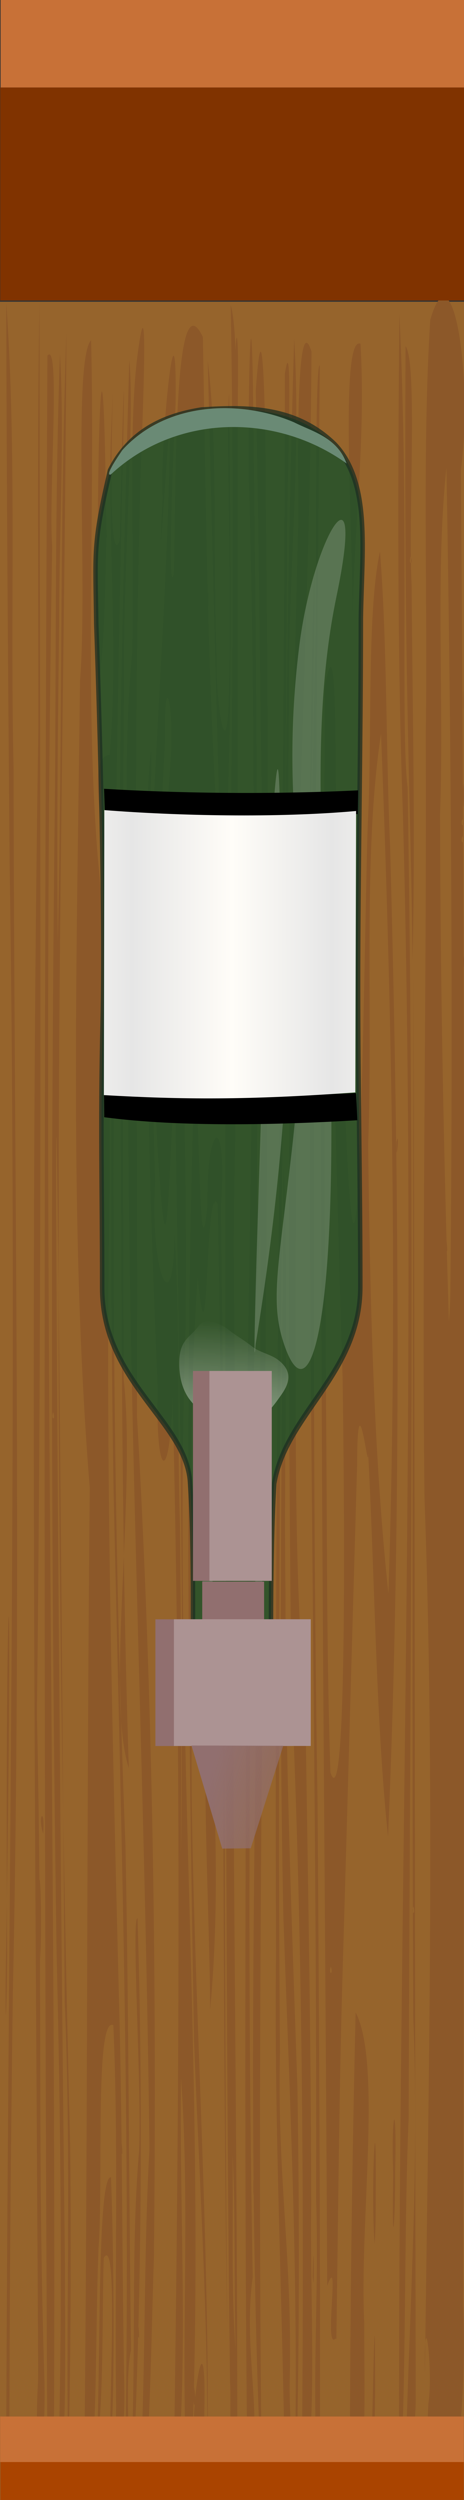 <?xml version="1.0" encoding="UTF-8" standalone="no"?>
<svg
   xmlns:dc="http://purl.org/dc/elements/1.1/"
   xmlns:cc="http://creativecommons.org/ns#"
   xmlns:rdf="http://www.w3.org/1999/02/22-rdf-syntax-ns#"
   xmlns:svg="http://www.w3.org/2000/svg"
   xmlns="http://www.w3.org/2000/svg"
   xmlns:xlink="http://www.w3.org/1999/xlink"
   xmlns:sodipodi="http://sodipodi.sourceforge.net/DTD/sodipodi-0.dtd"
   xmlns:inkscape="http://www.inkscape.org/namespaces/inkscape"
   height="835.962"
   width="155.375"
   sodipodi:docname="drinks.svg"
   inkscape:version="1.0 (4035a4fb49, 2020-05-01)"
   version="1.1"
   viewBox="0 0 155.375 835.962"
   id="svg2">
  <rect x="0" y="0" width="155.375" height="835.962" fill="#333333" stroke="none"/>
  <sodipodi:namedview
     inkscape:current-layer="svg2"
     inkscape:window-maximized="1"
     inkscape:window-y="0"
     inkscape:window-x="0"
     inkscape:cy="298.5129"
     inkscape:cx="150.76504"
     inkscape:zoom="1.0141612"
     showgrid="false"
     id="namedview32"
     inkscape:window-height="1016"
     inkscape:window-width="1920"
     inkscape:pageshadow="2"
     inkscape:pageopacity="0"
     guidetolerance="10"
     gridtolerance="10"
     objecttolerance="10"
     borderopacity="1"
     bordercolor="#666666"
     pagecolor="#ffffff" />
  <defs
     id="defs4">
    <linearGradient
       id="linearGradient202"
       inkscape:collect="always">
      <stop
         id="stop198"
         offset="0"
         style="stop-color:#916f6f;stop-opacity:1;" />
      <stop
         id="stop200"
         offset="1"
         style="stop-color:#916f6f;stop-opacity:0;" />
    </linearGradient>
    <linearGradient
       id="linearGradient3266-0">
      <stop
         offset="0"
         style="stop-color:#cccccc;stop-opacity:.554"
         id="stop3268-7" />
      <stop
         offset="1"
         style="stop-color:#cccccc;stop-opacity:0"
         id="stop3270-5" />
    </linearGradient>
    <linearGradient
       x1="1022.5"
       y1="614.4"
       gradientTransform="matrix(1.242,0,0,1.242,-790.47,-151.2)"
       x2="933.37"
       gradientUnits="userSpaceOnUse"
       spreadMethod="reflect"
       y2="614.4"
       id="linearGradient3016">
      <stop
         offset="0"
         style="stop-color:#e6e6e6"
         id="stop3239-7" />
      <stop
         offset="1"
         style="stop-color:#fffdf8"
         id="stop3241-5" />
    </linearGradient>
    <linearGradient
       x1="910.66"
       y1="303.52"
       gradientTransform="matrix(1.242,0,-0.079,1.242,-752.78,-124.55)"
       x2="909.31"
       gradientUnits="userSpaceOnUse"
       y2="379.42"
       id="linearGradient3019">
      <stop
         offset="0"
         style="stop-color:#ffffff"
         id="stop3147-7" />
      <stop
         offset="1"
         style="stop-color:#ffffff;stop-opacity:0"
         id="stop3149-6" />
    </linearGradient>
    <linearGradient
       x1="468.31"
       y1="190.76"
       gradientTransform="matrix(-1.235,-0.138,-0.138,1.235,934.02,-85.436)"
       x2="404.06"
       gradientUnits="userSpaceOnUse"
       xlink:href="#linearGradient3266-0"
       y2="290.52"
       id="linearGradient3027" />
    <linearGradient
       x1="358.65"
       y1="318.13"
       gradientTransform="matrix(1.237,-0.121,0.121,1.237,-194.39,-83.27)"
       x2="431.73"
       gradientUnits="userSpaceOnUse"
       xlink:href="#linearGradient3266-0"
       y2="163.16"
       id="linearGradient3030" />
    <linearGradient
       gradientTransform="matrix(1.256,0,0,1.556,-18.749,-261.415)"
       gradientUnits="userSpaceOnUse"
       y2="485.869"
       x2="93.566"
       y1="467.252"
       x1="44.718"
       id="linearGradient204"
       xlink:href="#linearGradient202"
       inkscape:collect="always" />
    <clipPath
       id="clipPath218"
       clipPathUnits="userSpaceOnUse">
      <rect
         y="-2.242"
         x="-1.253"
         height="487.032"
         width="95.026"
         id="rect220"
         style="fill:#916f6f;stroke-width:1.013" />
    </clipPath>
    <clipPath
       id="clipPath222"
       clipPathUnits="userSpaceOnUse">
      <rect
         y="-2.242"
         x="-1.253"
         height="487.032"
         width="95.026"
         id="rect224"
         style="fill:#916f6f;stroke-width:1.013" />
    </clipPath>
    <clipPath
       id="clipPath226"
       clipPathUnits="userSpaceOnUse">
      <rect
         y="-2.242"
         x="-1.253"
         height="487.032"
         width="95.026"
         id="rect228"
         style="fill:#916f6f;stroke-width:1.013" />
    </clipPath>
    <clipPath
       id="clipPath230"
       clipPathUnits="userSpaceOnUse">
      <rect
         y="-2.242"
         x="-1.253"
         height="487.032"
         width="95.026"
         id="rect232"
         style="fill:#916f6f;stroke-width:1.013" />
    </clipPath>
    <clipPath
       id="clipPath234"
       clipPathUnits="userSpaceOnUse">
      <rect
         y="-2.242"
         x="-1.253"
         height="487.032"
         width="95.026"
         id="rect236"
         style="fill:#916f6f;stroke-width:1.013" />
    </clipPath>
    <clipPath
       id="clipPath238"
       clipPathUnits="userSpaceOnUse">
      <rect
         y="-2.242"
         x="-1.253"
         height="487.032"
         width="95.026"
         id="rect240"
         style="fill:#916f6f;stroke-width:1.013" />
    </clipPath>
    <clipPath
       id="clipPath242"
       clipPathUnits="userSpaceOnUse">
      <rect
         transform="scale(-1)"
         y="-1015.594"
         x="-529.625"
         height="1057.173"
         width="313.463"
         id="rect244"
         style="fill:#916f6f;stroke-width:2.71" />
    </clipPath>
    <clipPath
       clipPathUnits="userSpaceOnUse"
       id="clipPath242-2">
      <rect
         style="fill:#916f6f;stroke-width:2.71"
         id="rect244-9"
         width="313.463"
         height="1057.173"
         x="-529.625"
         y="-1015.594"
         transform="scale(-1)" />
    </clipPath>
    <linearGradient
       id="linearGradient3030-1"
       y2="163.16"
       xlink:href="#linearGradient3266-0"
       gradientUnits="userSpaceOnUse"
       x2="431.73"
       gradientTransform="matrix(1.237,-0.121,0.121,1.237,-194.39,-83.27)"
       y1="318.13"
       x1="358.65" />
    <linearGradient
       id="linearGradient3027-0"
       y2="290.52"
       xlink:href="#linearGradient3266-0"
       gradientUnits="userSpaceOnUse"
       x2="404.06"
       gradientTransform="matrix(-1.235,-0.138,-0.138,1.235,934.02,-85.436)"
       y1="190.76"
       x1="468.31" />
    <linearGradient
       id="linearGradient3019-9"
       y2="379.42"
       gradientUnits="userSpaceOnUse"
       x2="909.31"
       gradientTransform="matrix(1.242,0,-0.079,1.242,-752.78,-124.55)"
       y1="303.52"
       x1="910.66">
      <stop
         id="stop3147-7-3"
         style="stop-color:#ffffff"
         offset="0" />
      <stop
         id="stop3149-6-6"
         style="stop-color:#ffffff;stop-opacity:0"
         offset="1" />
    </linearGradient>
    <linearGradient
       id="linearGradient3016-0"
       y2="614.4"
       spreadMethod="reflect"
       gradientUnits="userSpaceOnUse"
       x2="933.37"
       gradientTransform="matrix(1.242,0,0,1.242,-790.47,-151.2)"
       y1="614.4"
       x1="1022.5">
      <stop
         id="stop3239-7-6"
         style="stop-color:#e6e6e6"
         offset="0" />
      <stop
         id="stop3241-5-2"
         style="stop-color:#fffdf8"
         offset="1" />
    </linearGradient>
    <clipPath
       clipPathUnits="userSpaceOnUse"
       id="clipPath238-6">
      <rect
         style="fill:#916f6f;stroke-width:1.013"
         id="rect240-1"
         width="95.026"
         height="487.032"
         x="-1.253"
         y="-2.242" />
    </clipPath>
    <clipPath
       clipPathUnits="userSpaceOnUse"
       id="clipPath234-8">
      <rect
         style="fill:#916f6f;stroke-width:1.013"
         id="rect236-7"
         width="95.026"
         height="487.032"
         x="-1.253"
         y="-2.242" />
    </clipPath>
    <clipPath
       clipPathUnits="userSpaceOnUse"
       id="clipPath230-9">
      <rect
         style="fill:#916f6f;stroke-width:1.013"
         id="rect232-2"
         width="95.026"
         height="487.032"
         x="-1.253"
         y="-2.242" />
    </clipPath>
    <clipPath
       clipPathUnits="userSpaceOnUse"
       id="clipPath226-0">
      <rect
         style="fill:#916f6f;stroke-width:1.013"
         id="rect228-2"
         width="95.026"
         height="487.032"
         x="-1.253"
         y="-2.242" />
    </clipPath>
    <clipPath
       clipPathUnits="userSpaceOnUse"
       id="clipPath222-3">
      <rect
         style="fill:#916f6f;stroke-width:1.013"
         id="rect224-7"
         width="95.026"
         height="487.032"
         x="-1.253"
         y="-2.242" />
    </clipPath>
    <clipPath
       clipPathUnits="userSpaceOnUse"
       id="clipPath218-2">
      <rect
         style="fill:#916f6f;stroke-width:1.013"
         id="rect220-2"
         width="95.026"
         height="487.032"
         x="-1.253"
         y="-2.242" />
    </clipPath>
  </defs>
  <g
     transform="matrix(0.259,0,0,1.939,0.128,1.628)"
     id="g573">
    <g
       id="g12"
       transform="matrix(1.001,0,0,0.623,-0.493,-224.988)">
      <g
         id="g10"
         transform="matrix(1.172,0,0,1.19,1.2857e-6,443.32)">
        <path
           id="path6"
           fill="#96642c"
           d="M 0,256 V 0 H 256 512 V 256 512 H 256 0 Z" />
        <path
           id="path8"
           d="M 6.814,501.4 C 8.493,377.85 19.651,254.24 10.606,130.73 8.93,87.165 7.295,43.784 6.885,0.19 18.709,35.083 11.009,72.256 14.94,108.2 c 0.605,95.044 8.964,190.32 -0.782,285.16 -2.341,36.731 -3.841,73.527 -3.827,110.34 -2.665,8.981 -5.205,1.955 -3.517,-2.295 z m 35.125,-25.15 c -3.179,-125.7 -9.012,-251.66 0.349,-377.23 0.092,-33.006 -1.399,-66.074 1.236,-99.02 0.4,115.88 3.276,218.66 -2.822,328.56 6.641,65.97 0.299,101.84 8.348,155.6 1.194,22.219 -12.517,19.49 -7.094,-0.579 l 0.055,-3.668 z m 10.498,32.5 c -4.728,-177.23 -3.952,-333.12 -0.185,-496.2 14.787,-3.938 1.079,33.058 5.263,44.161 -12.609,156.39 5.707,302.75 1.764,447.87 -0.938,2.606 -3.723,5.543 -6.842,4.172 z m 12.043,-6.75 c 4.606,-39.39 2.294,-79.04 -2.14,-118.29 -6.205,-89.43 -6.656,-179.17 -1.85,-268.67 1.466,-34.208 -0.025,-69.561 5.559,-102.96 5.268,18.734 -0.984,41.842 -0.843,62.327 -1.55,24.817 -2.751,49.713 -1.544,74.573 5.35,-47.15 1.795,-94.968 9.52,-141.9 -1.506,67.218 -8.65,134.23 -8.433,201.53 -1.339,73.723 4.099,147.37 12.6,220.53 1.28,21.885 0.491,60.196 -2.488,71.842 -1.965,-35.12 3.498,-70.53 -3.531,-105.35 -13.278,-364.96 -12.07,-165.81 0.341,62.74 -0.43,10.898 2.779,45.058 -7.191,43.625 z m -5.876,-243.73 c -3.092,1.816 3.247,2.117 0,0 z m 33.89,251.19 c 4.425,-77.77 2.776,-155.73 6.418,-233.54 -22.893,-60.04 -14.117,-125.35 -10.715,-187.84 8.721,-22.85 -8.336,-74.557 12.203,-79.139 4.531,40.003 -7.348,81.614 7.42,120.54 11.974,25.458 13.775,53.397 12.792,81.153 -4.874,56.428 3.692,127.48 11.28,190.78 3.146,28.045 2.54,56.222 5.162,84.269 1.124,13.766 -11.902,25.17 -9.054,4.086 -1.929,-29.52 2.897,-59.823 -3.08,-88.867 -20.623,-2.229 -10.912,36.585 -16.33,51.892 -3.765,18.858 -0.726,44.373 -12.081,58.666 l -2.289,-0.706 -1.724,-1.288 z m 12.916,-6.96 c 6.58,-17.962 0.547,-66.886 16.939,-66.208 3.3,18.631 4.532,53.828 -0.788,62.681 -1.341,-11.773 8.776,-49.667 -7.247,-43.942 -2.139,14.22 0.634,32.618 -8.905,47.469 z m 32.202,2.75 c 6.979,-76.491 -4.453,-152.84 -12.463,-228.75 -3.411,-43.114 -3.244,-86.448 -0.96,-129.62 -1.275,-16.683 -33.837,-41.094 -3.305,-41.474 9.511,-23.074 -1.614,-48.772 1.186,-72.994 7.793,-38.624 -8.461,33.789 9.991,23.083 0.969,-11.832 6.441,-55.829 3.702,-22.398 -11.982,108.2 -17.345,218.41 2.509,326.03 3.658,39.01 3.669,78.232 6.142,117.32 -7.823,7.446 1.508,22.79 -6.802,28.809 z m 5.631,1.25 c 7.916,-25.138 0.165,-52.147 10.028,-76.391 3.094,-13.963 -8.722,-54.714 -1.694,-54.075 6.242,42.613 4.262,86.333 -4.544,128.25 -0.463,1.96 -2.267,1.792 -3.791,2.212 z m 10.096,2.75 c 7.676,-26.102 4.456,-53.859 11.365,-79.603 -4.894,-88.305 -24.949,-176.65 -23.29,-259.32 3.215,-29.474 -8.624,-60.189 4.251,-88.622 2.946,-22.438 -4.532,-50.67 5.37,-68.464 15.181,-25.055 3.9,23.093 3.249,32.228 -8.418,70.816 -1.864,117.84 -3.369,213.6 17.979,65.9 21.922,133.4 18.675,196.44 -2.558,12.532 -4.787,57.899 -16.251,53.737 z m 38.261,-6.5 c 5.875,-82.585 8.265,-165.84 -1.422,-248.24 -2.902,21.359 -18.936,19.28 -16.385,-1.507 -8.539,-44.68 -17.351,-91.262 -4.436,-136.07 6.539,-29.721 16.617,-58.917 18.188,-89.525 -4.202,8.26 -14.673,46.27 -8.314,18.053 -3.442,-11.568 15.979,-52.29 14.283,-21.81 -2.115,9.301 -9.487,45.923 -1.964,39.745 2.616,-19.805 -0.732,-69.771 32.023,-55.181 3.154,35.664 4.595,71.495 13.838,106.2 -0.321,24.37 2.11,57.667 -12.691,76.003 -8.241,-17.686 1.09,-45.603 -13.005,-58.379 -18.686,32.417 -4.312,49.207 -7.177,106.3 -14.467,95.279 24.029,177.94 6.048,266.79 -3.925,-19.871 -1.758,10.484 -6.463,-8.676 -3.151,-27.773 4.647,-55.988 -4.635,-83.321 -1.927,29.802 7.569,61.39 -3.244,90.315 -5.702,7.739 -4.782,6.961 -4.645,-0.704 z m 2.006,2.521 c -3.092,1.816 3.247,2.117 0,0 z m 7.03,-183.36 c 0.303,-40.418 -4.535,-92.033 -7.698,-138.11 -6.342,8.397 -7.359,49.613 -16.737,20.717 -13.08,-32.332 1.772,-66.349 11.635,-97.324 4.877,-12.577 -7.252,-23.89 -5.991,-5.161 -8.095,33.416 -16.818,68.093 -10.831,102.62 -6.031,21.587 20.958,33.752 21.243,11.959 6.559,21.466 2.768,45.281 6.013,67.675 1.327,25.592 1.99,51.242 1.027,76.86 1.589,-13.023 0.768,-26.166 1.339,-39.24 z m -19.289,-90.452 c -2.81,-7.622 3.811,4.131 0,0 z m 33.474,271.04 c -7.456,-11.866 13.136,-37.835 10.308,-11.258 1.793,7.568 -5.302,32.212 -10.308,11.258 z m 13.16,8.25 c 3.328,-36.091 -7.904,-71.1 -14.102,-106.09 -6.096,-74.271 -10.707,-149.43 0.128,-223.51 6.691,5.106 5.052,49.114 14.632,29.026 -1.283,-19.782 22.345,-22.186 14.812,0.352 5.598,87.307 3.014,174.87 7.006,262.24 -6.45,-87.502 -2.242,-175.48 -10.546,-262.88 -14.248,-6.692 -9.476,44.191 -22.06,17.023 -12.612,38.854 -6.726,80.396 -6.618,120.46 3.442,53.39 20.757,105.77 17.423,159.51 z m 25.566,-26.5 c -4.219,-65.566 -5.777,-202.21 -5.026,-303.65 7.02,-59.598 10.791,-119.88 5.724,-179.8 12.267,8.193 2.06,56.021 5.345,21.018 -1.476,-17.208 3.88,-18.466 2.542,-0.818 -1.168,61.606 2.076,123.33 -3.925,184.78 -2.051,26.634 3.333,52.874 -1.194,79.44 -1.26,73.539 5.137,147.02 4.452,220.58 -11.967,12.023 -5.997,-16.65 -7.918,-21.552 z m 6.039,-8 c -1.731,-14.482 0.012,-33.635 -3.321,-45.221 1.007,15.061 -1.786,30.643 3.321,45.221 z m 13.299,33 c -4.443,-78.11 -1.944,-158.25 -0.484,-254.51 5.315,-69.448 11.485,-139.38 2.459,-208.81 -2.817,-11.423 1.281,-58.307 3.896,-26.381 2.397,39.385 4.063,78.844 4.915,118.3 0.176,24.683 -0.198,49.364 -0.509,74.044 12.41,-26.934 3.523,-57.918 6.138,-86.494 -2.961,-34.912 -3.583,-69.951 -7.449,-104.7 9.32,-28.143 11.246,17.257 11.119,27.088 9.21,167.22 -13.286,310.48 -4.274,461.46 -22.072,-95.888 0.317,-202.1 -1.833,-292.62 -13.288,34.965 -3.817,66.052 -11.49,122.71 -1.138,40.066 -0.333,80.212 3.139,120.15 -11.518,17.904 13.867,33.03 -5.626,49.775 z m 41.186,0.5 c -1.881,-42.287 -12.358,-83.945 -9.82,-126.47 -2.573,-122.29 9.164,-244.28 9.689,-366.53 9.786,-13.416 1.692,30.528 2.429,38.892 -2.361,105.02 -12.197,233.98 -7.849,351.65 -3.266,29.054 14.115,48.168 10.692,76.789 -0.778,8.409 7.399,22.393 -5.142,25.675 z m 10.415,-2.5 c 5.293,-44.249 -4.963,-88.016 -12.162,-131.32 -5.793,-58.265 -1.167,-116.81 0.209,-175.17 6.174,32.721 -0.1,66.239 2.103,99.317 -0.125,38.867 6.995,77.176 13.135,115.32 2.379,30.908 2.195,62.067 -1.471,92.868 l -1.197,0.119 z m 7.884,3.23 c 2.904,-62.973 1.806,-126.6 -11.188,-188.44 -5.067,-90.85 -3.653,-182.2 7.706,-272.55 -0.716,-11.295 -2.508,-49.041 14.404,-37.913 -1.248,44.103 -10.981,87.366 -15.517,131.11 -4.109,150.87 -2.35,145.67 9.265,191.47 2.504,36.091 5.871,72.559 5.91,108.55 -1.485,22.941 7.77,53.416 -9.703,66.913 l -0.311,0.84 -0.566,0.032 z m 15.99,-68.98 c 1.582,-122.52 -16.229,-245.44 0.066,-367.56 0.01,-16.439 -1.273,-60.105 3.993,-59.1 -4.605,111.34 -10.617,222.94 -2.464,334.26 1.839,53.9 3.233,107.83 2.571,161.77 -11.068,-21.861 -0.329,-46.404 -4.166,-69.376 z m 37.268,65.75 c -0.085,-36.525 2.216,-73.034 6.291,-109.32 29.176,11.87 3.933,49.079 9.513,72.245 -0.458,10.809 4.923,45.08 -15.804,37.079 z m 22.712,0 c 2.246,-12.724 5.099,-55.084 5.067,-21.311 -0.155,7.33 -1.202,14.93 -5.067,21.311 z m 31.552,-3 c -1.869,-128.49 20.836,-257.1 4.084,-385.36 -6.439,-38.43 -5.388,-77.314 -3.869,-116.09 10.914,46.484 1.125,96.792 9.103,110.27 8.134,103 2.624,206.36 1.135,309.49 -5.469,27.125 -2.32,63.442 -9.776,85.429 z m 7.482,-5 c 4.116,-33.418 14.722,-66.42 8.044,-100.28 -1.811,-81.171 0.018,-162.36 0.346,-243.53 1.395,110.76 1.366,221.84 2.384,332.42 0.161,7.157 -13.246,33.002 -10.774,11.398 z m 8.225,-125.98 c -3.092,1.816 3.247,2.117 0,0 z m 16.608,115.51 c 5.344,-7.91 -5.267,-25.516 -3.966,-6.637 4.048,-67.882 11.287,-136.44 -0.437,-203.97 -3.112,-59.168 2.573,-118.39 1.412,-177.65 2.288,-31.776 -4.117,-66.116 4.963,-96.33 24.308,-17.71 47.477,13.077 33.68,35.054 5.356,142.29 3.732,284.71 2.485,427.07 4.014,20.134 -6.76,47.755 -28.903,44.544 -8.514,-3.533 -11.953,-13.841 -9.233,-22.087 z m 24.14,-258.78 c 2.977,-63.817 0.909,-127.79 -4.339,-191.44 -12.492,24.572 -2.415,54.173 -7.055,80.695 0.337,39.524 4.033,78.963 9.769,118.05 0.98,-2.361 1.473,-4.762 1.625,-7.309 z m -4.283,-9.417 c -1.302,-5.882 2.28,1.853 0,0 z m 17.525,-96.312 c -3.092,1.816 3.247,2.117 0,0 z m 0,-4 c -3.092,1.816 3.247,2.117 0,0 z m -189.53,385.31 c -1.302,-5.882 2.28,1.853 0,0 z m -106.31,-16.349 c -5.2,-10.991 5.12,-0.315 0,0 z m 155.93,-15.42 c -13.027,2.86 5.594,-20.978 -9.077,-12.262 -2.23,-98.242 -7.792,-196.49 -6.487,-294.77 1.083,-25.638 4.323,-51.529 3.715,-76.958 15.618,-19.028 10.098,23.307 13.74,34.129 1.368,25.262 5.409,50.115 11.002,74.683 14.127,57.126 19.2,-58.224 22.851,-77.716 4.869,-19.869 -1.337,-48.594 13.329,-62.845 8.054,21.594 6.444,46.133 11.204,68.822 9.667,76.18 12.966,154.72 -2.312,230.13 -14.271,-28.485 -14.479,-63.401 -23.326,-94.363 6.223,20.138 -10.51,-17.431 -10.756,7.949 -5.61,40.494 -10.868,81.078 -16.488,121.6 -3.524,27.064 -4.495,54.742 -6.384,81.686 l -1.009,-0.088 z m -5.081,-86.538 c -3.092,1.816 3.247,2.117 0,0 z m 12.965,-136.88 c -4.878,-32.036 -7.76,-64.371 -13.83,-96.223 -10.144,32.581 -4.539,67.52 -4.492,101.09 1.427,28.952 0.374,58.122 4.916,86.845 20.886,13.332 14.012,-83.322 13.406,-91.714 z m 50.495,50.153 c 10.254,-66.482 3.974,-134.29 -8.133,-200.08 -20.221,27.952 -8.855,63.891 -14.174,95.514 1.865,35.652 6.039,72.245 22.306,104.56 z m -276.08,172.52 c -1.563,-7.663 3.608,2.98 0,0 z m 192.62,-13.81 c 1.285,-13.411 1.821,6.868 0,0 z m 88.715,-23.759 c -2.505,-14.372 4.309,-18.897 2.173,-0.724 0.356,12.562 -3.867,21.342 -2.173,0.724 z m -20.449,16.318 c -4.726,-12.203 2.302,-39.546 1.206,-10.868 0.047,3.645 -0.035,7.371 -1.206,10.868 z m -294.89,-7.25 c -1.257,-6.08 3.19,2.857 0,0 z m 161.19,-5.06 c -0.114,-7.669 1.403,4.177 0,0 z m 0.077,-7.5 c 0.756,-8.126 0.756,8.126 0,0 z m -145.19,-1.417 c -1.302,-5.882 2.28,1.853 0,0 z m 145.15,-6.58 c 0.55,-6.89 0.55,6.89 0,0 z m -272.96,-34.5 c 9.399,-119.26 -1.186,-102.54 1.623,-3.73 -0.312,8.81 -2.079,21.54 -1.623,3.73 z m 225.32,7.873 c 0.167,-18.87 -12.146,-67.601 0.498,-69.034 5.389,22.42 10.012,44.973 -0.498,69.034 z m -187.94,-17.12 c -2.729,-24.204 3.881,-10.842 0.792,5.428 z m 4.015,-23.917 c -6.831,-4.11 2.276,-6.666 0,0 z m 94.333,-15.22 c -7.996,-51.204 -7.762,-103.31 -9.073,-155.01 -0.853,-54.347 -4.817,-66.827 9.582,-172.57 6.231,12.661 -7.253,51.423 -5.684,73.579 -2.442,54.473 -1.354,109.1 -0.45,163.58 13.904,26.911 -19.879,73.65 5.625,90.411 z m -101,-66.78 c -27.333,158.3 -13.667,79.149 0,0 z m 148.39,-14.75 c -7.082,-5.538 2.74,-7.258 0,0 z m 92.685,-30.001 c -1.302,-5.882 2.28,1.853 0,0 z m 1,-15 c -1.302,-5.882 2.28,1.853 0,0 z m -47,-5 c -1.302,-5.882 2.28,1.853 0,0 z m 200.92,-14.14 c 3.808,-3.601 -0.754,6.917 0,0 z m -123.38,-32.44 c 1.024,-51.604 3.2,-103.32 10.598,-154.45 8.093,27.809 -7.003,55.371 -5.555,83.467 -1.877,28.732 -1.087,57.663 -5.122,86.234 -0.378,-5.081 0.113,-10.166 0.079,-15.25 z m 197.45,-8.417 c -1.302,-5.882 2.28,1.853 0,0 z m -56.426,-1.335 c -1.649,-38.762 -9.599,-59.871 -7.66,-142.93 13.432,3.767 2.781,39.721 6.673,55.558 0.923,29.101 4.337,58.306 0.987,87.376 z M 452.56,59.285 c -3.092,1.816 3.247,2.117 0,0 z m 58.68,86.737 c 0.756,-8.126 0.756,8.126 0,0 z m -296.8,-9.101 c -3.254,-13.074 3.903,4.915 0,0 z m 29.53,-1.81 c -5.41,-40.435 -10.33,-80.937 -15.03,-121.46 11.342,19.39 5.635,46.11 9.68,68.329 -1.03,13.468 13.386,28.933 13.794,6.098 3.333,-19.533 -3.662,-59.538 0.103,-66.735 1.582,37.562 4.353,75.935 -5.255,112.73 2.504,-9.723 -1.181,0.992 -3.292,1.039 z m 96.667,-0.758 c 0.686,-21.219 3.78,-67.731 6.173,-72.615 -0.558,24.305 -3.049,48.52 -6.173,72.615 z m -180.41,-5.62 c 0.635,-12.321 10.085,-40.219 5.254,-11.541 -0.636,4.2 -2.001,8.579 -5.254,11.541 z m 349.74,-14.21 c 1.281,-8.501 1.529,9.73 0,0 z m -264.86,-10.41 c -2.917,-4.718 5.554,1.919 0,0 z m 265.11,-10.59 c 0.285,-9.356 0.992,6.115 0,0 z m -400.25,-6.451 c -6.37,-41.204 3.36,-106.66 7.3,-32.543 -1.33,10.862 -1.66,22.856 -7.3,32.543 z m 278.58,-13.271 c 0.87,-18.835 -14.6,-66.11 8.73,-64.037 6.03,21.837 -7.16,42.595 -8.73,64.037 z m 33.494,-0.194 c -1.302,-5.882 2.28,1.853 0,0 z m -193.43,-5.084 c 2.022,-4.356 0.79,7.253 0,0 z m -111.56,-13.917 c -1.302,-5.882 2.28,1.853 0,0 z m 211,-26 c -1.302,-5.882 2.28,1.853 0,0 z"
           fill="#8c5829" />
      </g>
    </g>
    <rect
       y="14.247"
       x="-0.156"
       height="36.733"
       width="600.169"
       id="rect22"
       style="fill:#803300" />
    <rect
       y="-0.84"
       x="0.331"
       height="15.087"
       width="599.682"
       id="rect26"
       style="fill:#c87137" />
  </g>
  <g
     transform="translate(30.137,136.151)"
     id="g273">
    <g
       id="layer1"
       transform="matrix(-0.303,0,0,-0.461,159.302,465.635)"
       clip-path="url(#clipPath242)">
      <path
         id="rect2382"
         style="fill:#ffffff;fill-rule:evenodd"
         d="m -1325.3,543.05 h 19.789 v 138.53 h -19.789 z" />
      <path
         id="rect2384"
         style="fill:#ffffff;fill-rule:evenodd"
         d="m -1336.6,449.75 h 11.308 v 57.955 h -11.308 z" />
      <g
         id="g3819">
        <path
           id="path3229-8"
           style="opacity:0.758;fill:#154f29;fill-rule:evenodd;stroke:#1d2f21;stroke-width:4.97;stroke-linecap:round"
           d="m 325.48,63.399 c 0,41.989 1.617,110.91 -3.324,166.03 -12.899,50.723 -95.143,79.907 -95.143,142.52 0,75.771 2.411,140.28 2.471,218.51 0.06,78.233 -3.014,173.99 -3.078,266.36 -1.05,49.27 -11.29,97.81 28.408,125.42 43.371,27.884 98.094,27.322 147.81,25.249 36.492,-3.793 77.926,-13.49 101.18,-43.869 19.023,-53.743 16.048,-57.977 15.034,-110.99 -4.208,-78.547 -9.8,-209.88 -7.06,-287.27 2.74,-77.387 0.536,-120.53 0.536,-194.11 0,-67.941 -92.024,-96.4 -97.002,-140.19 -4.978,-48.772 -2.948,-115.14 -2.948,-165.69 -2.244,-5.989 1.044,0.283 -0.548,-6.125 -28.083,-14.427 -55.246,-13.871 -86.864,-0.107 -2.24,0.635 -2.753,3.836 0.528,4.251 v 1.2e-5 z" />
        <path
           id="path3247-8"
           style="fill:#6a8a75;fill-rule:evenodd"
           d="m 242.16,969.18 c 77.884,36.836 188.33,36.18 260.61,-7.976 7.823,-1.653 -10.664,15.629 -12.723,17.678 -49.66,36.045 -132.69,36.435 -190.14,20.078 -18.975,-6.417 -47.145,-10.563 -57.743,-29.779 z" />
        <path
           id="path3264-3"
           style="opacity:0.74;fill:url(#linearGradient3030);fill-rule:evenodd"
           d="m 342.04,75.429 c 1.442,61.336 1.102,122.69 1.129,184.04 -14.721,30.936 -20.082,0.986 -14.222,-23.075 8.257,-49.842 6.693,-100.7 5.238,-150.91 0.517,-4.368 3.175,-9.082 7.855,-10.055 z" />
        <path
           id="path3307-8"
           style="fill:url(#linearGradient3027);fill-rule:evenodd"
           d="m 395.43,65.766 c -2.297,61.31 -8.055,120.43 -8.937,181.77 3.316,-1.706 12.678,7.077 15.771,16.634 12.806,12.166 31.876,30.752 4.79,-29.499 -7.561,-49.952 -6.065,-108.56 -3.91,-158.74 -0.456,-4.375 -3.048,-9.125 -7.714,-10.163 z" />
        <path
           id="path3358-0"
           style="opacity:0.188;fill:#ffffff;fill-rule:evenodd"
           d="m 305.47,588.12 c 14.962,54.556 5.526,256.26 20.616,102.82 6.403,-108.78 22.437,-412.72 16.6,-360.48 -21.347,85.399 -35.107,171.44 -37.217,257.65 z" />
        <path
           id="path3350-0"
           style="opacity:0.191;fill:#ffffff;fill-rule:evenodd"
           d="m 259.87,539.63 c 3.604,110.07 26.476,229.32 -6.535,333.14 -33.011,103.82 26.066,44.882 41.33,-36.967 24.811,-133.04 -23.422,-185.39 8.22,-365.93 15.184,-86.637 24.744,-110.56 6.854,-142.41 -26.097,-46.458 -56.434,11.696 -49.869,212.17 z" />
        <path
           id="path3402-0"
           style="fill:#000000"
           d="m 510.22,733.23 -0.96,-18.64 c -74.816,-7.316 -202.72,-3.038 -279.43,0.325 l -0.444,17.19 c 103.85,-3.309 205.51,-1.867 280.83,1.127 z" />
        <path
           id="path3400-9"
           style="fill:#000000"
           d="m 510.23,511.13 -0.213,-16.131 c -84.222,-7.316 -193.36,-5.548 -279.72,-2.186 l 1.462,19.7 c 116.9,-3.309 193.68,-4.377 278.47,-1.383 z" />
        <path
           id="path3379-9"
           style="opacity:0.552;fill:url(#linearGradient3019);fill-rule:evenodd"
           d="m 335.11,276.45 c 6.41,3.161 27.042,3.152 39.851,0 16.691,-4.107 27.657,3.473 39.06,12.453 10.668,8.401 13.689,19.777 13.047,29.888 -0.975,15.368 -12.906,16.819 -21.506,24.907 -7.566,7.115 -26.272,0.581 -32.221,-2.491 -10.393,-5.367 -16.043,-6.998 -26.607,-12.453 -8.991,-4.643 -20.674,-5.531 -29.256,-9.963 -14.227,-7.347 -13.839,-15.091 -3.401,-24.907 7.29,-6.855 9.467,-8.63 21.032,-17.435 z" />
        <path
           id="rect3389-2"
           style="fill:url(#linearGradient3016)"
           d="m 510.4,511.04 -0.493,206.73 c -80.976,-4.137 -190.33,-5.79 -278.21,-0.645 l 0.854,-204.11 c 118.15,-5.702 192.5,-5.222 277.85,-1.978 z" />
        <path
           id="path4702"
           style="opacity:0.818;fill:#154f29;stroke:#1d2f21;stroke-width:5.467;stroke-linecap:round;stroke-linejoin:round"
           d="m 322.11,66.874 c 23.237,-10.306 43.391,-20.703 94.137,-1.883 5.021,-3.765 4.393,-4.393 0.628,-10.041 -31.375,-15.137 -63.599,-14.15 -96.647,2.51 -2.51,5.021 -0.628,6.903 1.883,9.414 z" />
      </g>
    </g>
    <rect
       style="fill:#916f6f"
       id="rect57"
       width="45.826"
       height="42.368"
       x="21.902"
       y="405.339"
       clip-path="url(#clipPath238)" />
    <rect
       y="392.73"
       x="37.582"
       height="17.963"
       width="20.718"
       id="rect57-3"
       style="fill:#916f6f;stroke-width:0.438"
       clip-path="url(#clipPath234)" />
    <rect
       style="fill:#916f6f;stroke-width:0.632"
       id="rect57-3-7"
       width="11.041"
       height="70.185"
       x="34.482"
       y="322.291"
       clip-path="url(#clipPath230)" />
    <rect
       y="322.291"
       x="39.991"
       height="70.185"
       width="20.875"
       id="rect57-3-7-5"
       style="fill:#ac9393;stroke-width:0.869"
       clip-path="url(#clipPath226)" />
    <rect
       y="405.312"
       x="28.105"
       height="42.368"
       width="45.826"
       id="rect57-35"
       style="fill:#ac9393"
       clip-path="url(#clipPath222)" />
    <path
       id="rect57-35-6"
       style="fill:url(#linearGradient204);fill-opacity:1;stroke-width:1.129"
       d="m 33.987,447.54 30.737,0.052 -10.893,34.308 -9.56,0.108 z"
       sodipodi:nodetypes="ccccc"
       clip-path="url(#clipPath218)" />
  </g>
  <rect
     y="820.735"
     x="0.166"
     height="15.227"
     width="155.113"
     id="rect577"
     style="fill:#aa4400;stroke-width:0.989" />
  <rect
     style="fill:#c87137;stroke-width:0.989"
     id="rect577-3"
     width="155.251"
     height="15.227"
     x="0.057"
     y="808.062" />
</svg>
